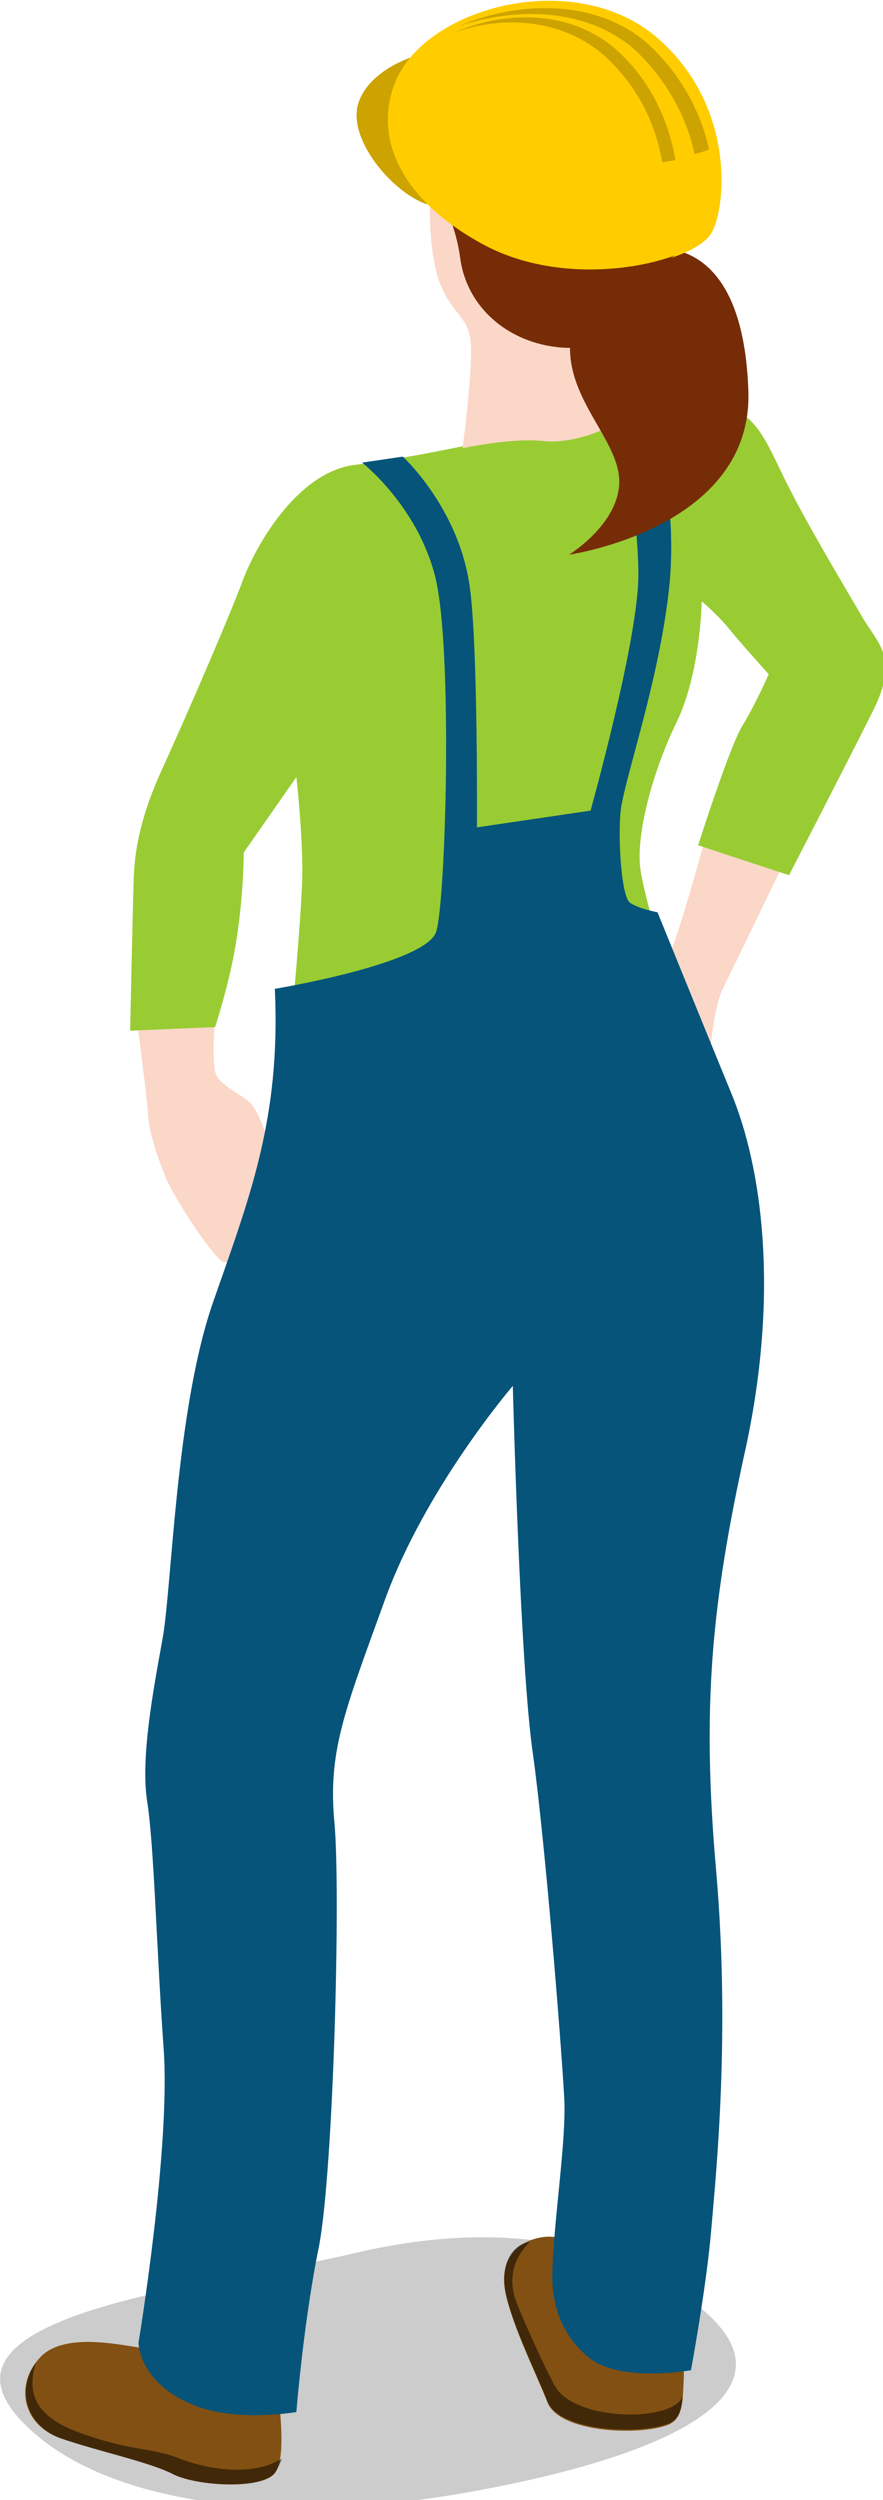 <?xml version="1.0" encoding="UTF-8" standalone="no"?>
<!-- Created with Inkscape (http://www.inkscape.org/) -->

<svg
   xmlns:dc="http://purl.org/dc/elements/1.1/"
   xmlns:cc="http://creativecommons.org/ns#"
   xmlns:rdf="http://www.w3.org/1999/02/22-rdf-syntax-ns#"
   xmlns:svg="http://www.w3.org/2000/svg"
   xmlns="http://www.w3.org/2000/svg"
   xmlns:sodipodi="http://sodipodi.sourceforge.net/DTD/sodipodi-0.dtd"
   xmlns:inkscape="http://www.inkscape.org/namespaces/inkscape"
   width="8.418mm"
   height="23.83mm"
   viewBox="0 0 8.418 23.83"
   version="1.1"
   id="svg581"
   inkscape:version="0.92.2 (5c3e80d, 2017-08-06)"
   sodipodi:docname="engineers-7.svg">
  <defs
     id="defs575" />
  <sodipodi:namedview
     id="base"
     pagecolor="#ffffff"
     bordercolor="#666666"
     borderopacity="1.0"
     inkscape:pageopacity="0.0"
     inkscape:pageshadow="2"
     inkscape:zoom="0.7"
     inkscape:cx="-61.974932"
     inkscape:cy="309.7875"
     inkscape:document-units="mm"
     inkscape:current-layer="svg581"
     showgrid="false"
     inkscape:window-width="1360"
     inkscape:window-height="706"
     inkscape:window-x="-8"
     inkscape:window-y="-8"
     inkscape:window-maximized="1"
     fit-margin-top="0"
     fit-margin-left="0"
     fit-margin-right="0"
     fit-margin-bottom="0" />
  <g
     inkscape:label="Layer 1"
     inkscape:groupmode="layer"
     id="layer1"
     transform="translate(-66.37,64.084)" />
  <g
     id="i390"
     class="top-level-node"
     transform="matrix(0.114,0,0,0.114,-0.492,-2.67)">
    <g
       id="g622">
      <g
         id="g620">
        <path
           d="m 5.8,225.5 c 6,6.8 20.3,9.6 38.8,6.1 18.5,-3.5 25.9,-9 18.3,-15.2 -7.6,-6.2 -18.2,-7.2 -29.3,-4.5 -11.1,2.6 -35.5,4.8 -27.8,13.6 z"
           id="path584"
           inkscape:connector-curvature="0"
           style="opacity:0.2" />
        <path
           d="m 16.6,219.8 c -1.8,-0.2 -6.8,-1.5 -8.9,0.7 -2.2,2.3 -1.5,5.7 1.7,6.8 3.2,1.1 7.5,2 9.4,3 2,1 7.4,1.3 8.5,-0.1 1.1,-1.4 0.2,-6.5 0.3,-7.4 0.1,-0.9 0.9,-3.8 0.9,-3.8 0,0 -2.1,0.3 -5.6,-0.4 -3.6,-0.7 -4.5,-1.5 -4.5,-1.5 0,0 -0.6,2.8 -1.8,2.7 z"
           id="path586"
           inkscape:connector-curvature="0"
           style="fill:#825012" />
        <path
           d="m 49.1,210.6 c -1.5,0.4 -3.1,1.7 -2.5,4.6 0.6,2.8 2.6,6.8 3.5,9.1 1,2.5 7.5,2.8 10,1.9 1.4,-0.5 1.3,-2.1 1.4,-4 0.1,-1.9 -1,-8.9 -0.9,-10.1 -0.8,0.6 -3.9,1.3 -5.8,0.4 -2,-0.9 -2.9,-1.6 -2.9,-1.6 0,0 -1,-0.8 -2.8,-0.3 z"
           id="path588"
           inkscape:connector-curvature="0"
           style="fill:#825012" />
        <path
           d="m 27.3,229.3 c -2.3,1.1 -5.7,0.6 -8.2,-0.4 -2.5,-0.9 -3.8,-0.5 -8.2,-2.1 -3.8,-1.4 -4.3,-3.4 -3.6,-5.8 -1.6,2.3 -0.8,5.2 2.1,6.3 3.2,1.1 7.5,2 9.4,3 2,1 7.4,1.3 8.5,-0.1 0.2,-0.3 0.4,-0.7 0.6,-1.2 -0.2,0.1 -0.4,0.2 -0.6,0.3 z"
           id="path590"
           inkscape:connector-curvature="0"
           style="opacity:0.5" />
        <path
           d="m 50.9,223.2 c -0.5,-0.7 -2.5,-5 -3.4,-7.3 -0.8,-2.1 -0.1,-3.8 1.1,-5 -1.3,0.1 -2.5,1.7 -2,4.2 0.6,2.8 2.6,6.8 3.5,9.1 1,2.5 7.5,2.8 10,1.9 1,-0.3 1.2,-1.2 1.3,-2.3 -0.8,2.1 -8.5,2.1 -10.5,-0.6 z"
           id="path592"
           inkscape:connector-curvature="0"
           style="opacity:0.5" />
        <path
           d="m 15.8,109 c 0,0 0.8,6.1 0.9,7.6 0.1,1.6 0.7,3.3 1.4,5.1 0.7,1.8 3.8,6.5 4.8,7.2 1,0.7 4.9,-4.7 4.7,-6.5 -0.1,-1.8 -1.5,-5.9 -2.3,-6.7 -0.8,-0.8 -2.4,-1.4 -2.9,-2.4 -0.5,-1.1 0,-5.7 0,-5.7 z"
           id="path594"
           inkscape:connector-curvature="0"
           style="fill:#fbd7c7" />
        <path
           d="m 63.3,93.5 c 0,0 -2.5,9.2 -3.3,10.4 -0.8,1.2 -2.7,4.9 -2.1,6.8 0.6,1.9 5.4,4.3 5.6,2.6 0.2,-1.7 0.4,-5.4 1.3,-7.3 1,-2 5,-10.3 5,-10.3 z"
           id="path596"
           inkscape:connector-curvature="0"
           style="fill:#fbd7c7" />
        <path
           d="m 49.5,59.4 c 4.8,-0.9 11.1,-2.9 14.5,-2.3 3.4,0.6 4.2,2.8 5.9,6.3 1.7,3.5 5,9 6.4,11.4 1.4,2.5 3.3,3.5 1,8.1 -2.3,4.6 -7,13.7 -7,13.7 l -7.6,-2.5 c 0,0 2.6,-8.2 3.7,-10 1.1,-1.8 2.2,-4.3 2.2,-4.3 0,0 -2.6,-2.9 -3.4,-3.9 -0.8,-1 -2.2,-2.2 -2.2,-2.2 0,0 -0.1,6 -2.1,10.1 -2,4.1 -3.5,9.6 -3,12.5 0.5,3 2.4,8.8 2.4,8.8 0,0 -11.6,6.4 -17.6,7.6 -6,1.2 -14.4,0.3 -14.4,0.3 0,0 1.3,-13.1 1.3,-16.7 0,-3.6 -0.5,-7.9 -0.5,-7.9 l -4.4,6.3 c 0,0 0,4.8 -1,9.4 -0.6,2.8 -1.4,5.2 -1.4,5.2 l -7.1,0.3 c 0,0 0.2,-9.8 0.3,-12.8 0.1,-2.8 0.8,-5.6 2.3,-8.9 2.5,-5.5 5.8,-13.2 6.8,-15.9 1,-2.7 4.4,-9 9.3,-9.7 5,-0.6 11.1,-2 15.6,-2.9 z"
           id="path598"
           inkscape:connector-curvature="0"
           style="fill:#99cc33" />
        <path
           d="m 41.3,34.7 c -1.4,2.7 -1.3,9.6 -0.2,12.4 1.1,2.8 2.5,2.7 2.6,5.3 0.1,2.5 -0.7,8.5 -0.7,8.5 0,0 4.1,-0.9 6.8,-0.6 2.7,0.3 6.3,-1.4 6.2,-1.8 -0.1,-0.4 -0.6,-5.4 0.1,-6.9 0.7,-1.5 5.6,-5.6 5.2,-12.3 -0.5,-6.7 -13.1,-18.4 -20,-4.6 z"
           id="path600"
           inkscape:connector-curvature="0"
           style="fill:#fbd7c7" />
        <path
           d="m 40.2,37.1 c -0.2,1.5 2,3.5 2.6,7.9 0.6,4.4 4.4,7.3 8.8,7.5 4.4,0.2 5.4,-3 6.6,-4.2 1.2,-1.3 5.4,-7.8 2.9,-14.5 -2.4,-6.6 -18.2,-13.4 -20.9,3.3 z"
           id="path602"
           inkscape:connector-curvature="0"
           style="fill:#762c07" />
        <path
           d="m 27.3,106.1 c 0,0 12.7,-2.1 13.5,-4.8 0.8,-2.6 1.4,-23.8 -0.1,-29.7 -1.5,-5.9 -6.1,-9.5 -6.1,-9.5 L 38,61.6 c 0,0 4.7,4.3 5.6,10.9 0.7,4.9 0.6,20.1 0.6,20.1 l 9.5,-1.4 c 0,0 4,-14.3 4,-19.7 C 57.7,66.1 56,57.1 56,57.1 l 2.4,-0.8 c 0,0 2.7,7.9 1.9,16 -0.8,8 -3.9,16.6 -4.1,19.1 -0.2,2.5 0.1,7 0.8,7.5 0.7,0.5 2.3,0.8 2.3,0.8 0,0 3.7,9.1 6.2,15.2 2.5,6.1 4,16.4 1.2,29.5 -2.9,13.1 -3.7,21.7 -2.5,35.4 1.2,13.7 0,25.3 -0.4,30 -0.4,4.8 -1.7,11.8 -1.7,11.8 0,0 -6,1.1 -8.6,-1.1 -2.6,-2.2 -3,-4.9 -3,-6.9 0.1,-4.5 1.2,-11.2 1,-14.8 -0.3,-5.2 -1.6,-21.3 -2.6,-28.6 -1.1,-7.3 -1.7,-30.9 -1.7,-30.9 0,0 -7.3,8.5 -10.7,17.9 -3.4,9.4 -4.8,12.7 -4.2,18.8 0.5,6.1 -0.1,28.8 -1.3,35.2 -1.3,6.3 -1.9,13.9 -1.9,13.9 0,0 -4.6,0.8 -8.1,-0.4 -5.1,-1.8 -5.1,-5.4 -5.1,-5.4 0,0 2.7,-16.3 2.1,-24.6 -0.6,-8.3 -0.8,-17.2 -1.4,-20.8 -0.5,-3.6 0.5,-9 1.3,-13.4 0.8,-4.4 1.1,-19.1 4.2,-28.1 3.1,-8.9 5.7,-15.4 5.2,-26.3 z"
           id="path604"
           inkscape:connector-curvature="0"
           style="fill:#06547a" />
        <path
           d="m 58.4,44.2 c -2.1,0.3 -6.1,3.1 -6.4,7.9 -0.3,4.8 4.2,8.2 4.1,11.7 -0.1,3.5 -4.2,6 -4.2,6 0,0 15.4,-2.2 15,-13.7 C 66.5,44.6 61,43.9 58.4,44.2 Z"
           id="path606"
           inkscape:connector-curvature="0"
           style="fill:#762c07" />
        <path
           d="m 40,40.5 c -2.9,-1 -6.7,-5.5 -5.7,-8.5 1,-3 5.5,-4.6 8.5,-4.5 3,0.1 -2.8,13 -2.8,13 z"
           id="path608"
           inkscape:connector-curvature="0"
           style="fill:#ffcc00" />
        <path
           d="m 40,40.5 c -2.9,-1 -6.7,-5.5 -5.7,-8.5 1,-3 5.5,-4.6 8.5,-4.5 3,0.1 -2.8,13 -2.8,13 z"
           id="path610"
           inkscape:connector-curvature="0"
           style="opacity:0.2" />
        <path
           d="m 63.6,43.1 c -2.1,2.4 -11.7,4.6 -18.8,0.8 -7.1,-3.8 -9.3,-9.1 -7.4,-13.7 2.7,-6.3 15.1,-9.5 21.9,-3.6 6.8,5.9 5.7,14.9 4.3,16.5 z"
           id="path612"
           inkscape:connector-curvature="0"
           style="fill:#ffcc00" />
        <path
           d="m 62.4,43.6 c 1.5,-1.6 2.5,-10.7 -4.3,-16.5 -4,-3.4 -9.9,-3.8 -14.6,-2.2 4.9,-2.1 11.6,-2 15.8,1.8 6.8,5.9 5.7,14.9 4.3,16.5 -0.6,0.7 -1.7,1.3 -3.2,1.8 0.8,-0.5 1.6,-0.9 2,-1.4 z"
           id="path614"
           inkscape:connector-curvature="0"
           style="fill:#ffcc00" />
        <path
           d="m 42.7,25.6 c 4.9,-2.1 11.4,-2.3 15.7,1.4 2.9,2.6 4.6,6 5.2,8.9 -0.4,0.2 -0.8,0.3 -1.2,0.4 C 61.8,33.4 60.1,30 57.2,27.4 53.2,24.1 47.5,24 42.7,25.6 Z"
           id="path616"
           inkscape:connector-curvature="0"
           style="opacity:0.2" />
        <path
           d="m 56.3,28 c 2.7,2.6 4,5.9 4.5,8.8 -0.4,0.1 -0.7,0.1 -1.1,0.2 -0.5,-2.9 -1.8,-6 -4.5,-8.6 -3.5,-3.4 -8.8,-3.8 -13,-2.2 4.4,-2 10.3,-2 14.1,1.8 z"
           id="path618"
           inkscape:connector-curvature="0"
           style="opacity:0.2" />
      </g>
    </g>
  </g>
</svg>
